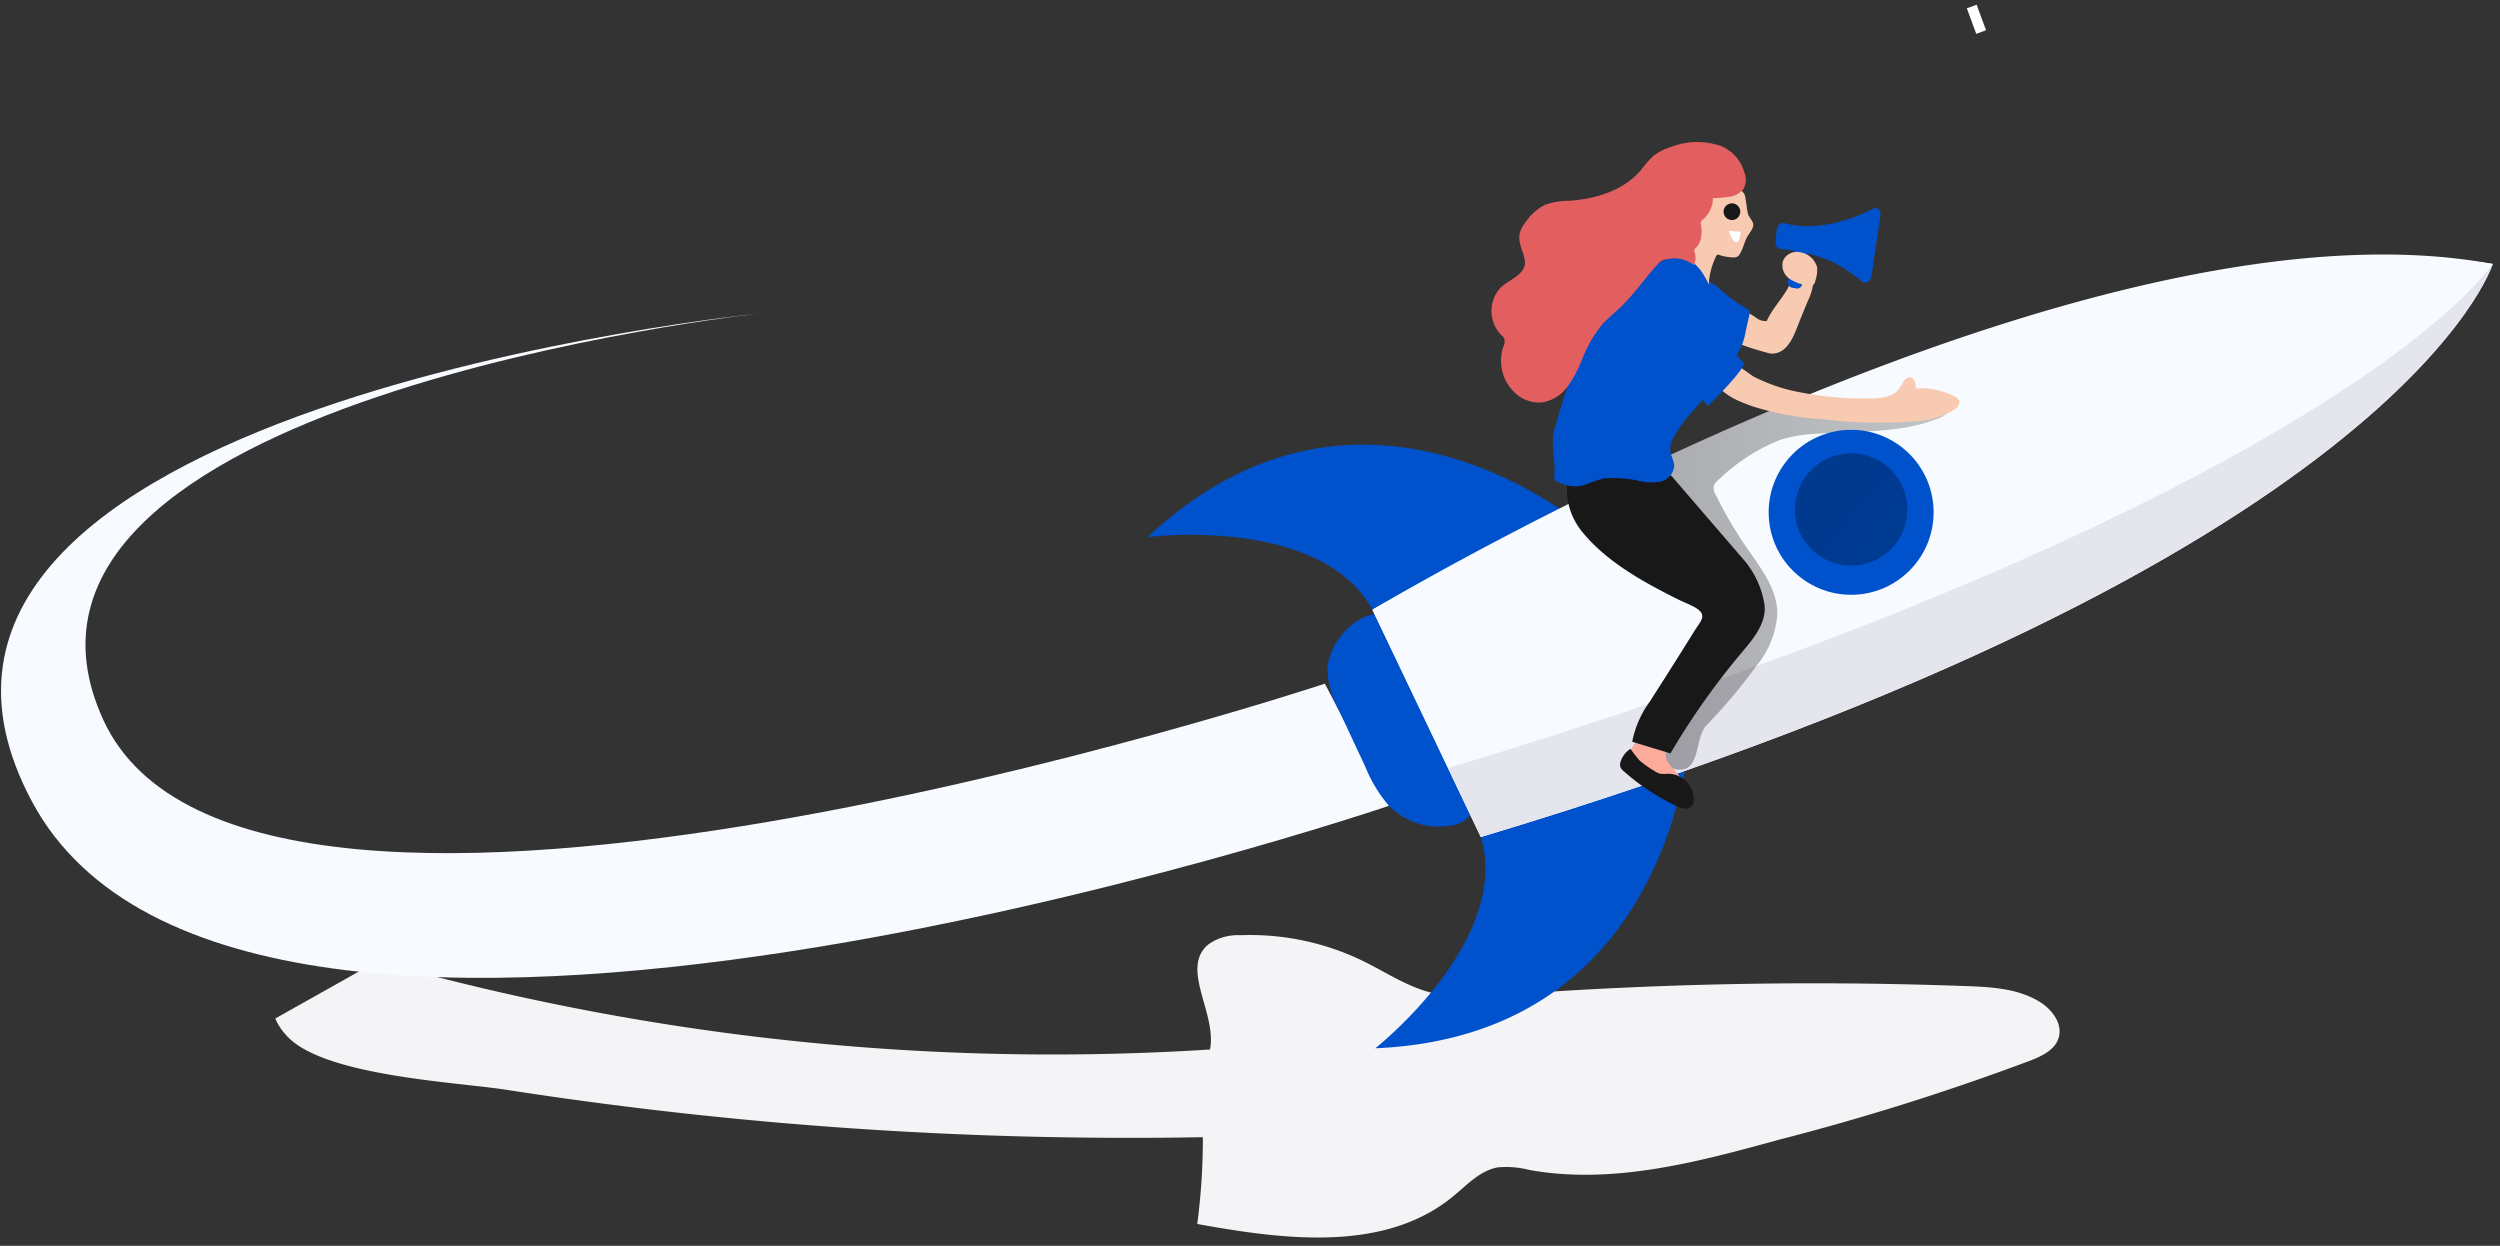 <svg xmlns="http://www.w3.org/2000/svg" width="299" height="149"><rect width="100%" height="100%" fill="#333333" stroke="none"/><defs><linearGradient id="a" x1="-58.993%" x2="290.265%" y1="57.64%" y2="31.444%"><stop offset="0%"/><stop offset="8%" stop-opacity=".69"/><stop offset="21%" stop-opacity=".32"/><stop offset="100%" stop-opacity="0"/></linearGradient><linearGradient id="b" x1="-248.304%" x2="837.768%" y1="-211.429%" y2="740.536%"><stop offset="1%"/><stop offset="8%" stop-opacity=".69"/><stop offset="21%" stop-opacity=".32"/><stop offset="100%" stop-opacity="0"/></linearGradient></defs><g fill="none" fill-rule="evenodd"><path fill="#F4F4F6" fill-rule="nonzero" d="M246.188 124.2c-.456 1.38-1.956 2.088-3.312 2.628a293.528 293.528 0 01-30.192 9.504c-9.708 2.676-19.836 5.376-29.748 3.6a11.102 11.102 0 00-3.816-.312c-2.112.384-3.672 2.1-5.316 3.456-8.196 6.744-20.172 5.208-30.612 3.312.452-3.441.676-6.909.672-10.38a486.574 486.574 0 01-83.436-5.688c-6-.924-22.212-1.656-26.304-6.636a6.423 6.423 0 01-1.2-1.872l12-6.744a7.291 7.291 0 011.608.252 296.942 296.942 0 0098.184 10.2c.852-4.308-3.6-9.696-.216-12.552a6.071 6.071 0 013.828-1.116 30.837 30.837 0 0114.664 3.072c2.7 1.32 5.244 3.048 8.16 3.792 2.853.566 5.78.66 8.664.276a497.817 497.817 0 0155.332-1.056c3.036.108 6.216.288 8.796 1.884 1.512.912 2.82 2.688 2.244 4.38z"/><path stroke="#FFF" stroke-width="1.248" d="M236.948 3.828A440.333 440.333 0 01235.82.78"/><path fill="#F7FAFF" fill-rule="nonzero" d="M158.456 81.768S29.936 124.32 12.368 86.124C-5.2 47.928 91.004 37.464 91.004 37.464S-21.412 48.66 3.812 95.844c25.224 47.184 162.312.528 162.312.528l-7.668-14.604z"/><path fill="#0052CC" fill-rule="nonzero" d="M158.756 80.004a10.808 10.808 0 001.392 4.98l3.168 6.768a16.474 16.474 0 002.808 4.62 8.4 8.4 0 007.2 2.4 3.6 3.6 0 002.952-1.92c.54-1.404-.372-2.904-1.104-4.212-1.968-3.516-2.808-7.524-3.744-11.436-.72-3.048-2.184-7.344-5.904-7.776-3.288-.384-6.576 3.372-6.768 6.576zm32.28-15.768s-27.192-24.876-53.772 0c0 0 20.544-2.652 26.88 8.664l26.892-8.664zm11.112 22.74s-1.296 36.84-37.668 38.4c0 0 16.284-12.804 12.648-25.26l25.02-13.14z"/><path fill="#FFF" fill-rule="nonzero" d="M164.144 72.924s85.74-49.2 133.944-41.328c0 0-10.896 35.424-120.996 68.52l-12.948-27.192z"/><path fill="#E5E5EE" fill-rule="nonzero" d="M298.148 31.572s-10.896 35.424-120.996 68.52l-3.924-8.244-9.084-18.924s76.104-43.728 125.22-42.168c2.943.08 5.877.353 8.784.816z"/><path fill="#F7FAFF" fill-rule="nonzero" d="M298.148 31.572c-7.62 9.996-33.924 28.416-87.996 48.06a542.962 542.962 0 01-9.444 3.36c-8.52 2.944-17.68 5.896-27.48 8.856l-9.072-18.924s9.372-5.628 23.7-12.78c7.56-3.78 16.5-7.98 26.172-12 26.988-11.22 59.7-21.12 84.12-16.572z"/><path fill="url(#a)" fill-rule="nonzero" d="M232.076 49.944c-4.572 1.908-9.708 1.596-14.652 1.92a18.96 18.96 0 00-4.344.684 22.402 22.402 0 00-7.5 4.8 1.63 1.63 0 00-.624.828c-.033.35.052.7.24.996a49.907 49.907 0 003.768 6.42c1.68 2.4 3.66 4.956 3.6 7.908a10.798 10.798 0 01-2.508 6.144l-.36.504a67.432 67.432 0 01-5.628 6.636c-1.488 1.536-.528 6.228-4.128 5.1-3.132-.972-1.608-4.692-.54-6.648l1.2-2.232 2.016-3.732c1.536-2.82 3.096-6.168 1.8-9.108-.912-2.052-3.012-3.288-4.98-4.392a76.477 76.477 0 00-11.64-5.628c7.56-3.78 16.5-7.98 26.172-12 6.314.53 12.657.622 18.984.276.528.504-.216 1.248-.876 1.524z"/><circle cx="221.396" cy="61.272" r="9.864" fill="#0052CC" fill-rule="nonzero"/><circle cx="221.396" cy="60.936" r="6.72" fill="url(#b)" fill-rule="nonzero"/><path fill="#F8CAB1" fill-rule="nonzero" d="M206.648 39.792c0 .06-1.416-.18-1.38-.108.324.381.736.678 1.2.864a43.342 43.342 0 005.208 1.728c1.764.18 2.616-1.488 3.168-2.892.444-1.128.9-2.256 1.368-3.372.36-.718.587-1.494.672-2.292a1.197 1.197 0 00-.072-.54 1.012 1.012 0 00-.54-.48 1.465 1.465 0 00-1.104 0c-.648.276-.948 1.008-1.272 1.632-.756 1.428-1.944 2.592-2.592 4.068a1.875 1.875 0 01-1.332-.444l-2.1-1.368a.77.77 0 00-.348-.156.64.64 0 00-.54.252 2.858 2.858 0 00-.648 1.608c-.06.301-.06.611 0 .912.075.21.18.408.312.588z"/><path fill="#0052CC" fill-rule="nonzero" d="M208.268 36.528l.744.456c.108 0 .216.12.252.24a.493.493 0 010 .264l-.492 2.184a7.128 7.128 0 01-1.032 2.748c-.288.396-2.4-1.068-2.76-1.26a9.054 9.054 0 01-2.316-2.22 3.68 3.68 0 01-.66-1.2 4.93 4.93 0 01.48-3.252c.84-1.644 2.256-.828 3.324.18a16.48 16.48 0 002.46 1.86z"/><path fill="#FCAB9A" fill-rule="nonzero" d="M194.72 91.032c.037.157.12.3.24.408a17.261 17.261 0 005.988 3.804.946.946 0 00.444.12.636.636 0 00.504-.66 1.691 1.691 0 00-.324-.84 16.006 16.006 0 00-1.476-1.98 2.521 2.521 0 01-.9-1.668c.047-.325.132-.643.252-.948.36-1.356-1.896-1.632-2.844-1.308a3.936 3.936 0 00-1.884 3.072z"/><path fill="#181818" fill-rule="nonzero" d="M189.2 52.92s-4.092 5.712.12 10.8c2.916 3.528 7.296 5.928 11.328 7.944.708.36 1.548.648 2.232 1.08 1.332.84.516 1.548-.192 2.664a697.307 697.307 0 01-5.376 8.508 12.004 12.004 0 00-2.1 4.8l4.572 1.392a87.368 87.368 0 018.4-11.916c1.356-1.608 3.108-3.6 2.856-5.832a10.803 10.803 0 00-2.616-5.556l-8.556-9.936L189.2 52.92z"/><path fill="#F8CAB1" fill-rule="nonzero" d="M209.072 25.62c.144.42.552.756.612 1.2.06.444-.396.972-.696 1.464-.3.492-.504 1.44-.912 2.1a.753.753 0 01-.336.336c-.13.047-.269.072-.408.072a6.097 6.097 0 01-1.608-.264.483.483 0 00-.312-.072.435.435 0 00-.192.24 8.603 8.603 0 00-.852 4.056c0 .456 0 1.032-.372 1.26a.75.75 0 01-.456.12c-1.056 0-1.86-.948-2.4-1.884a12.22 12.22 0 01-1.02-2.652 2.15 2.15 0 01-.096-.828c.056-.326.17-.639.336-.924a17.94 17.94 0 001.284-3.252c.28-1.471.782-2.891 1.488-4.212.274-.42.673-.743 1.14-.924a3.04 3.04 0 011.608.084 4.27 4.27 0 012.724 1.632c.204.312.3 1.908.468 2.448z"/><path fill="#0052CC" fill-rule="nonzero" d="M198.548 57.612a6.456 6.456 0 01-2.748-.156 14.238 14.238 0 00-3.984-.228c-.791.199-1.566.46-2.316.78a4.369 4.369 0 01-3.6-.612v-.552c.18-1.608-.492-3.888 0-5.436 1.764-6.18 3.264-10.8 6.78-16.104 1.008-1.524 4.98-3.48 6.612-4.296.371-.2.78-.318 1.2-.348.483.02.956.151 1.38.384 1.452.708 2.016 2.028 2.724 3.396a13.202 13.202 0 011.656 4.524c.18 2.064.912 3.996-.264 5.916-1.62 2.7-4.308 4.524-5.808 7.44a2.809 2.809 0 00-.432 1.404c0 .696.492 1.332.492 2.028a2.135 2.135 0 01-1.692 1.86z"/><path fill="#F8CAB1" fill-rule="nonzero" d="M207.8 47.88c.576.264 1.2.492 1.692.684a34.517 34.517 0 008.7 1.584 52.24 52.24 0 0011.208.204 10.023 10.023 0 004.32-1.356c.384-.252.78-.708.588-1.128a1.037 1.037 0 00-.48-.42 8.717 8.717 0 00-4.692-.984c0-.564-.144-1.284-.696-1.332-.552-.048-.876.708-1.2 1.2-.72 1.2-2.4 1.332-3.744 1.32a39.815 39.815 0 01-9.24-.948 20.483 20.483 0 01-4.392-1.596c-.9-.456-2.712-2.34-3.6-1.332-.888 1.008-1.716 1.68-.516 2.748a8.152 8.152 0 002.052 1.356z"/><path fill="#0052CC" fill-rule="nonzero" d="M203.12 36.3s4.704 6.636 5.388 7.032c.684.396-4.224 5.22-4.224 5.22s-5.688-6.156-6.348-9.3c-.66-3.144 2.28-5.304 5.184-2.952z"/><path fill="#E35F5F" fill-rule="nonzero" d="M208.568 22.524a2.511 2.511 0 01-1.716 1.008c-.592.094-1.19.146-1.788.156h-.144a.238.238 0 00-.06.18c-.05.932-.485 1.8-1.2 2.4a.582.582 0 00-.216.24.666.666 0 000 .432c.084.48.084.972 0 1.452-.068.488-.296.94-.648 1.284a.455.455 0 00-.18.252c0 .09.024.177.072.252.165.501.13 1.047-.096 1.524a3.851 3.851 0 00-3.216-.696 1.605 1.605 0 00-.912.384c-1.608 1.692-2.928 3.696-4.62 5.328-.72.696-1.524 1.308-2.196 2.064a15.076 15.076 0 00-2.4 4.116 14.98 14.98 0 01-1.74 3.3 4.729 4.729 0 01-3.072 1.932 4.213 4.213 0 01-3.204-1.104 5.27 5.27 0 01-1.44-5.544c.156-.299.2-.644.12-.972a1.436 1.436 0 00-.384-.468 4.117 4.117 0 010-5.7c.804-.756 2.736-1.488 2.844-2.736.108-1.248-1.008-2.484-.552-3.924.165-.438.405-.844.708-1.2a6.075 6.075 0 012.28-2.004c.928-.313 1.9-.47 2.88-.468 3.144-.216 6.432-1.2 8.508-3.6.467-.622.98-1.208 1.536-1.752a6.462 6.462 0 012.184-1.104 8.619 8.619 0 015.928-.084 4.802 4.802 0 012.772 3.132 2.315 2.315 0 01-.048 1.92z"/><path fill="#FFF" fill-rule="nonzero" d="M208.22 27.72a13.288 13.288 0 01-1.38-.12c-.132.252.468 1.2.6 1.272a.35.35 0 00.456 0 .665.665 0 00.108-.252l.216-.912"/><circle cx="207.14" cy="25.32" r="1" fill="#181818" fill-rule="nonzero"/><rect width="1.728" height="4.728" x="214.147" y="29.767" fill="#0052CC" fill-rule="nonzero" rx=".6" transform="rotate(10.78 215.01 32.13)"/><path fill="#F8CAB1" fill-rule="nonzero" d="M214.664 30.144a1.728 1.728 0 00-1.428 1.092c-.203.788.103 1.62.768 2.088.66.443 1.418.719 2.208.804a.78.78 0 00.696-.096.774.774 0 00.192-.408 4.167 4.167 0 00.228-1.668 2.532 2.532 0 00-2.664-1.812z"/><path fill="#0052CC" fill-rule="nonzero" d="M212.48 27.564l-.12 1.368a.708.708 0 00.528.84c2.3.161 4.55.747 6.636 1.728a23.207 23.207 0 013.216 2.184c.408.324.996 0 1.092-.696l1.068-7.2c.096-.636-.36-1.08-.84-.84-2.004 1.02-6.504 2.892-10.668 1.74-.444-.108-.864.312-.912.876z"/><path fill="#181818" fill-rule="nonzero" d="M195.008 89.556c-.575.37-1 .93-1.2 1.584a1.008 1.008 0 000 .624c.084.18.212.337.372.456a26.315 26.315 0 006.408 4.212c.296.151.617.245.948.276a.948.948 0 00.864-.372c.114-.192.172-.412.168-.636a3.06 3.06 0 00-3.084-3.156 5.485 5.485 0 01-.888 0 2.263 2.263 0 01-.768-.36 11.701 11.701 0 01-1.776-1.272 16.12 16.12 0 01-1.044-1.356z"/></g></svg>